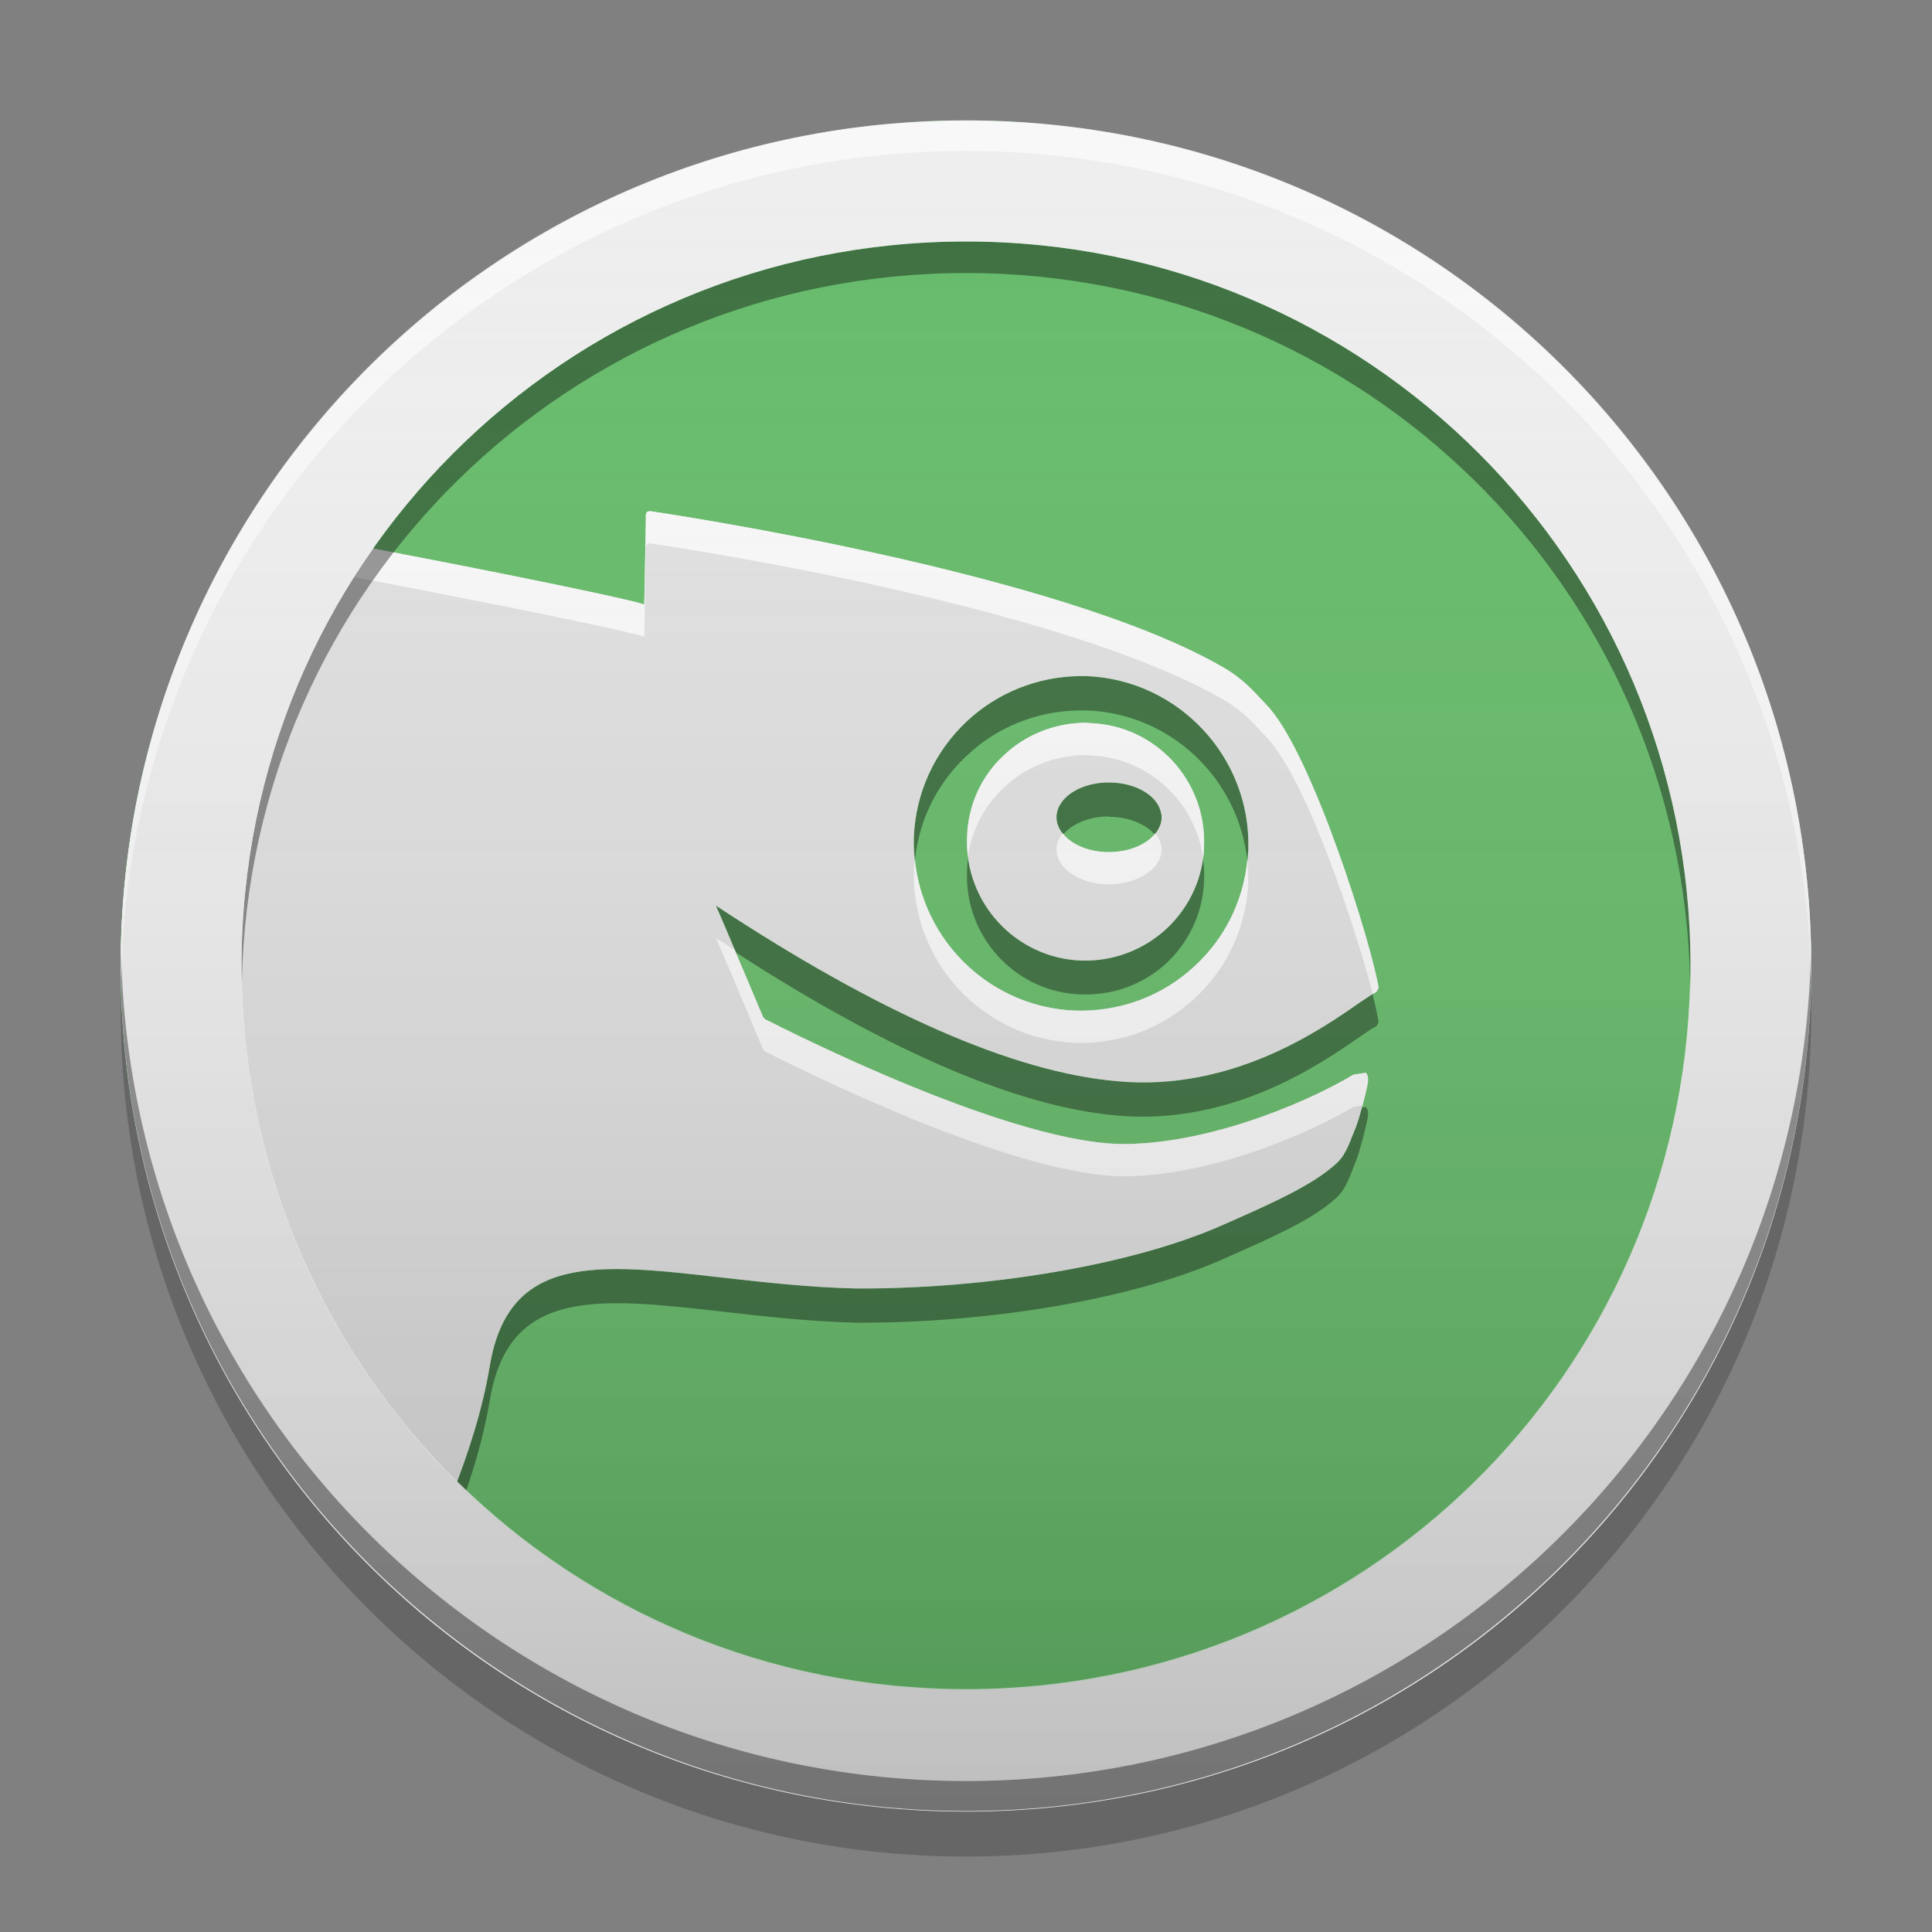 
<svg xmlns="http://www.w3.org/2000/svg" xmlns:xlink="http://www.w3.org/1999/xlink" width="22" height="22" viewBox="0 0 22 22" version="1.1">
<rect x="0" y="0" width="22" height="22" fill="#808080" stroke="none"/>
<defs>
<linearGradient id="linear0" gradientUnits="userSpaceOnUse" x1="8.467" y1="-199.125" x2="8.467" y2="-213.942" gradientTransform="matrix(1.299,0,0,1.299,0,279.331)">
<stop offset="0" style="stop-color:rgb(0%,0%,0%);stop-opacity:0.2;"/>
<stop offset="1" style="stop-color:rgb(100%,100%,100%);stop-opacity:0;"/>
</linearGradient>
</defs>
<g id="surface1">
<path style=" stroke:none;fill-rule:nonzero;fill:rgb(40%,73.333%,41.569%);fill-opacity:1;" d="M 11 1.371 C 16.316 1.371 20.625 5.684 20.625 11 C 20.625 16.316 16.316 20.625 11 20.625 C 5.684 20.625 1.371 16.316 1.371 11 C 1.371 5.684 5.684 1.371 11 1.371 Z M 11 1.371 "/>
<path style=" stroke:none;fill-rule:nonzero;fill:rgb(0%,0%,0%);fill-opacity:0.4;" d="M 12.281 7.699 C 11.809 7.707 11.355 7.891 11.012 8.211 C 10.641 8.559 10.426 9.027 10.406 9.535 C 10.406 9.625 10.41 9.711 10.418 9.797 C 10.465 9.336 10.672 8.918 11.012 8.602 C 11.355 8.277 11.809 8.098 12.281 8.09 C 12.312 8.09 12.344 8.09 12.375 8.09 C 13.336 8.125 14.105 8.871 14.203 9.801 C 14.207 9.758 14.211 9.715 14.215 9.672 C 14.246 8.625 13.422 7.742 12.375 7.699 C 12.344 7.699 12.312 7.699 12.281 7.699 Z M 12.625 8.91 C 12.309 8.91 12.047 9.074 12.031 9.289 L 12.031 9.324 C 12.035 9.391 12.062 9.449 12.109 9.5 C 12.211 9.379 12.406 9.297 12.625 9.297 L 12.625 9.301 C 12.852 9.301 13.043 9.383 13.148 9.5 C 13.191 9.449 13.223 9.391 13.227 9.324 L 13.227 9.289 C 13.227 9.281 13.227 9.273 13.223 9.27 C 13.195 9.066 12.938 8.91 12.625 8.91 Z M 11.023 9.773 C 11.016 9.824 11.012 9.875 11.012 9.926 C 10.984 10.672 11.566 11.301 12.312 11.324 C 12.672 11.336 13.02 11.211 13.285 10.965 C 13.547 10.719 13.703 10.379 13.711 10.02 C 13.715 9.941 13.711 9.859 13.699 9.781 C 13.656 10.082 13.512 10.363 13.285 10.574 C 13.02 10.82 12.672 10.949 12.312 10.938 C 11.648 10.914 11.113 10.41 11.023 9.773 Z M 8.152 10.312 C 8.188 10.395 8.285 10.621 8.383 10.848 C 10.133 11.98 11.594 12.605 12.723 12.703 C 14.035 12.82 15.055 12.105 15.492 11.801 C 15.578 11.742 15.645 11.695 15.672 11.688 L 15.699 11.641 C 15.688 11.57 15.664 11.457 15.629 11.32 C 15.594 11.34 15.551 11.375 15.492 11.41 C 15.055 11.715 14.035 12.434 12.723 12.312 C 11.543 12.211 10.008 11.535 8.152 10.312 Z M 1.379 11.18 C 1.379 11.215 1.379 11.246 1.379 11.277 C 1.457 14.098 2.738 16.609 4.73 18.316 C 5.055 17.68 5.434 16.805 5.578 15.941 C 5.793 14.66 6.809 14.777 8.215 14.934 C 8.676 14.988 9.203 15.047 9.742 15.062 C 11.258 15.07 12.883 14.793 13.887 14.355 C 14.539 14.07 14.953 13.879 15.211 13.645 C 15.305 13.566 15.355 13.441 15.406 13.309 L 15.441 13.219 C 15.484 13.109 15.543 12.879 15.57 12.75 C 15.582 12.695 15.586 12.637 15.551 12.605 L 15.508 12.613 C 15.484 12.695 15.461 12.777 15.441 12.832 L 15.406 12.918 C 15.355 13.051 15.305 13.176 15.211 13.254 C 14.953 13.488 14.539 13.68 13.887 13.965 C 12.883 14.402 11.258 14.68 9.742 14.672 C 9.203 14.66 8.676 14.598 8.215 14.547 C 6.809 14.387 5.793 14.27 5.578 15.551 C 5.414 16.535 4.941 17.547 4.602 18.188 C 2.664 16.465 1.43 13.969 1.379 11.18 Z M 1.379 11.18 "/>
<path style=" stroke:none;fill-rule:nonzero;fill:rgb(87.843%,87.843%,87.843%);fill-opacity:1;" d="M 7.402 5.82 L 7.367 5.828 L 7.355 5.855 C 7.355 5.855 7.34 6.777 7.336 6.883 C 7.098 6.801 4.91 6.359 2.789 5.973 C 1.895 7.438 1.375 9.156 1.375 11 C 1.375 13.859 2.621 16.426 4.602 18.188 C 4.941 17.547 5.414 16.535 5.578 15.551 C 5.793 14.27 6.809 14.387 8.215 14.547 C 8.676 14.598 9.203 14.66 9.742 14.672 C 11.258 14.68 12.883 14.402 13.887 13.965 C 14.539 13.68 14.953 13.488 15.211 13.254 C 15.305 13.176 15.355 13.051 15.406 12.918 L 15.441 12.832 C 15.484 12.719 15.543 12.488 15.57 12.363 C 15.582 12.305 15.586 12.246 15.551 12.215 L 15.41 12.238 C 14.969 12.504 13.867 13.008 12.836 13.027 C 11.559 13.051 8.98 11.742 8.711 11.605 L 8.688 11.578 C 8.621 11.422 8.238 10.504 8.152 10.312 C 10.008 11.535 11.543 12.211 12.723 12.312 C 14.035 12.434 15.055 11.715 15.492 11.41 C 15.578 11.355 15.645 11.305 15.672 11.297 L 15.699 11.25 C 15.629 10.789 14.941 8.562 14.422 8.027 C 14.281 7.879 14.168 7.738 13.934 7.602 C 12.059 6.512 7.609 5.852 7.402 5.82 Z M 12.281 7.699 C 12.312 7.699 12.344 7.699 12.375 7.699 C 13.422 7.742 14.246 8.625 14.215 9.672 C 14.195 10.18 13.98 10.652 13.609 10.996 C 13.238 11.344 12.754 11.523 12.242 11.508 C 11.195 11.465 10.375 10.586 10.406 9.535 C 10.426 9.027 10.641 8.559 11.012 8.211 C 11.355 7.891 11.809 7.707 12.281 7.699 Z M 12.34 8.23 C 12.008 8.238 11.684 8.363 11.438 8.594 C 11.172 8.836 11.02 9.176 11.012 9.535 C 10.984 10.281 11.566 10.91 12.312 10.938 C 12.672 10.949 13.02 10.82 13.285 10.574 C 13.547 10.328 13.703 9.988 13.711 9.633 C 13.738 8.887 13.156 8.258 12.41 8.234 C 12.387 8.23 12.363 8.23 12.34 8.23 Z M 12.625 8.91 C 12.938 8.91 13.195 9.066 13.223 9.27 C 13.227 9.273 13.227 9.281 13.227 9.289 L 13.227 9.324 C 13.211 9.535 12.949 9.703 12.625 9.703 C 12.309 9.703 12.047 9.535 12.031 9.324 L 12.031 9.289 C 12.047 9.074 12.309 8.91 12.625 8.91 Z M 12.625 8.91 "/>
<path style=" stroke:none;fill-rule:nonzero;fill:rgb(100%,100%,100%);fill-opacity:0.8;" d="M 7.402 5.82 L 7.367 5.828 L 7.355 5.855 C 7.355 5.855 7.34 6.777 7.336 6.883 C 7.098 6.801 4.91 6.359 2.789 5.973 C 1.895 7.438 1.375 9.156 1.375 11 C 1.375 11.039 1.379 11.078 1.379 11.121 C 1.422 9.371 1.934 7.738 2.789 6.34 C 4.91 6.727 7.098 7.168 7.336 7.25 C 7.34 7.145 7.355 6.223 7.355 6.223 L 7.367 6.195 L 7.402 6.188 C 7.609 6.215 12.059 6.879 13.934 7.969 C 14.168 8.105 14.281 8.246 14.422 8.395 C 14.867 8.852 15.434 10.551 15.633 11.32 C 15.645 11.312 15.664 11.301 15.672 11.297 L 15.699 11.25 C 15.629 10.789 14.941 8.562 14.422 8.027 C 14.281 7.879 14.168 7.738 13.934 7.602 C 12.059 6.512 7.609 5.852 7.402 5.82 Z M 12.34 8.23 C 12.008 8.238 11.684 8.363 11.438 8.594 C 11.172 8.836 11.02 9.176 11.012 9.535 C 11.008 9.613 11.012 9.688 11.023 9.758 C 11.062 9.453 11.211 9.172 11.438 8.961 C 11.684 8.73 12.008 8.605 12.34 8.598 C 12.363 8.598 12.387 8.598 12.41 8.602 C 13.078 8.625 13.613 9.129 13.699 9.77 C 13.707 9.727 13.711 9.68 13.711 9.633 C 13.738 8.887 13.156 8.258 12.41 8.234 C 12.387 8.23 12.363 8.23 12.34 8.23 Z M 12.102 9.488 C 12.059 9.539 12.035 9.594 12.031 9.656 L 12.031 9.691 C 12.047 9.902 12.309 10.07 12.625 10.07 C 12.949 10.07 13.211 9.902 13.227 9.691 L 13.227 9.656 C 13.227 9.648 13.227 9.641 13.223 9.637 C 13.215 9.582 13.191 9.535 13.156 9.488 C 13.055 9.617 12.859 9.703 12.625 9.703 C 12.398 9.703 12.199 9.617 12.102 9.488 Z M 10.418 9.777 C 10.414 9.82 10.41 9.859 10.406 9.902 C 10.375 10.953 11.195 11.832 12.242 11.875 C 12.754 11.891 13.238 11.711 13.609 11.363 C 13.98 11.02 14.195 10.547 14.215 10.039 C 14.215 9.953 14.211 9.867 14.203 9.785 C 14.16 10.25 13.953 10.676 13.609 10.996 C 13.238 11.344 12.754 11.523 12.242 11.508 C 11.277 11.469 10.508 10.719 10.418 9.777 Z M 8.152 10.68 C 8.238 10.871 8.621 11.789 8.688 11.945 L 8.711 11.973 C 8.98 12.109 11.559 13.418 12.836 13.395 C 13.867 13.375 14.969 12.871 15.41 12.605 L 15.516 12.59 C 15.535 12.508 15.559 12.422 15.57 12.363 C 15.582 12.305 15.586 12.246 15.551 12.215 L 15.41 12.238 C 14.969 12.504 13.867 13.008 12.836 13.027 C 11.559 13.051 8.98 11.742 8.711 11.605 L 8.688 11.578 C 8.648 11.484 8.504 11.141 8.367 10.82 C 8.297 10.773 8.227 10.727 8.152 10.68 Z M 8.152 10.68 "/>
<path style=" stroke:none;fill-rule:nonzero;fill:rgb(0%,0%,0%);fill-opacity:0.2;" d="M 1.379 11.258 C 1.379 11.344 1.375 11.43 1.375 11.516 C 1.375 16.832 5.684 21.141 11 21.141 C 16.316 21.141 20.625 16.832 20.625 11.516 C 20.625 11.43 20.621 11.344 20.621 11.258 C 20.484 16.453 16.23 20.625 11 20.625 C 5.77 20.625 1.516 16.453 1.379 11.258 Z M 1.379 11.258 "/>
<path style=" stroke:none;fill-rule:nonzero;fill:rgb(0%,0%,0%);fill-opacity:0.4;" d="M 11 2.75 C 6.43 2.75 2.75 6.43 2.75 11 C 2.75 11.059 2.75 11.121 2.754 11.18 C 2.848 6.691 6.488 3.109 11 3.109 C 15.512 3.109 19.152 6.691 19.246 11.18 C 19.25 11.121 19.25 11.059 19.25 11 C 19.25 6.43 15.57 2.75 11 2.75 Z M 11 2.75 "/>
<path style=" stroke:none;fill-rule:nonzero;fill:rgb(100%,100%,100%);fill-opacity:0.8;" d="M 11 19.594 C 6.43 19.594 2.75 15.914 2.75 11.344 C 2.75 11.285 2.75 11.223 2.754 11.164 C 2.848 15.652 6.488 19.234 11 19.234 C 15.512 19.234 19.152 15.652 19.246 11.164 C 19.25 11.223 19.25 11.285 19.25 11.344 C 19.25 15.914 15.57 19.594 11 19.594 Z M 11 19.594 "/>
<path style=" stroke:none;fill-rule:nonzero;fill:rgb(93.333%,93.333%,93.333%);fill-opacity:1;" d="M 11 1.371 C 5.668 1.371 1.375 5.668 1.375 11 C 1.375 16.332 5.668 20.629 11 20.629 C 16.332 20.629 20.625 16.332 20.625 11 C 20.625 5.668 16.332 1.371 11 1.371 Z M 11 2.75 C 15.57 2.75 19.25 6.43 19.25 11 C 19.25 15.57 15.57 19.25 11 19.25 C 6.43 19.25 2.75 15.57 2.75 11 C 2.75 6.43 6.43 2.75 11 2.75 Z M 11 2.75 "/>
<path style=" stroke:none;fill-rule:nonzero;fill:rgb(0%,0%,0%);fill-opacity:0.4;" d="M 1.379 10.824 C 1.379 10.883 1.375 10.938 1.375 10.996 C 1.375 16.312 5.684 20.621 11 20.621 C 16.316 20.621 20.625 16.312 20.625 10.996 C 20.625 10.938 20.621 10.883 20.621 10.824 C 20.527 16.062 16.258 20.281 11 20.281 C 5.742 20.281 1.473 16.062 1.379 10.824 Z M 1.379 10.824 "/>
<path style=" stroke:none;fill-rule:nonzero;fill:rgb(100%,100%,100%);fill-opacity:0.6;" d="M 11 1.375 C 5.684 1.375 1.375 5.684 1.375 11 C 1.375 11.059 1.375 11.113 1.379 11.172 C 1.469 5.934 5.742 1.719 11 1.719 C 16.258 1.719 20.531 5.934 20.621 11.172 C 20.625 11.113 20.625 11.059 20.625 11 C 20.625 5.684 16.316 1.375 11 1.375 Z M 11 1.375 "/>
<path style=" stroke:none;fill-rule:nonzero;fill:url(#linear0);" d="M 11 1.375 C 16.316 1.375 20.625 5.684 20.625 11 C 20.625 16.316 16.316 20.625 11 20.625 C 5.684 20.625 1.375 16.316 1.375 11 C 1.375 5.684 5.684 1.375 11 1.375 Z M 11 1.375 "/>
</g>
</svg>

